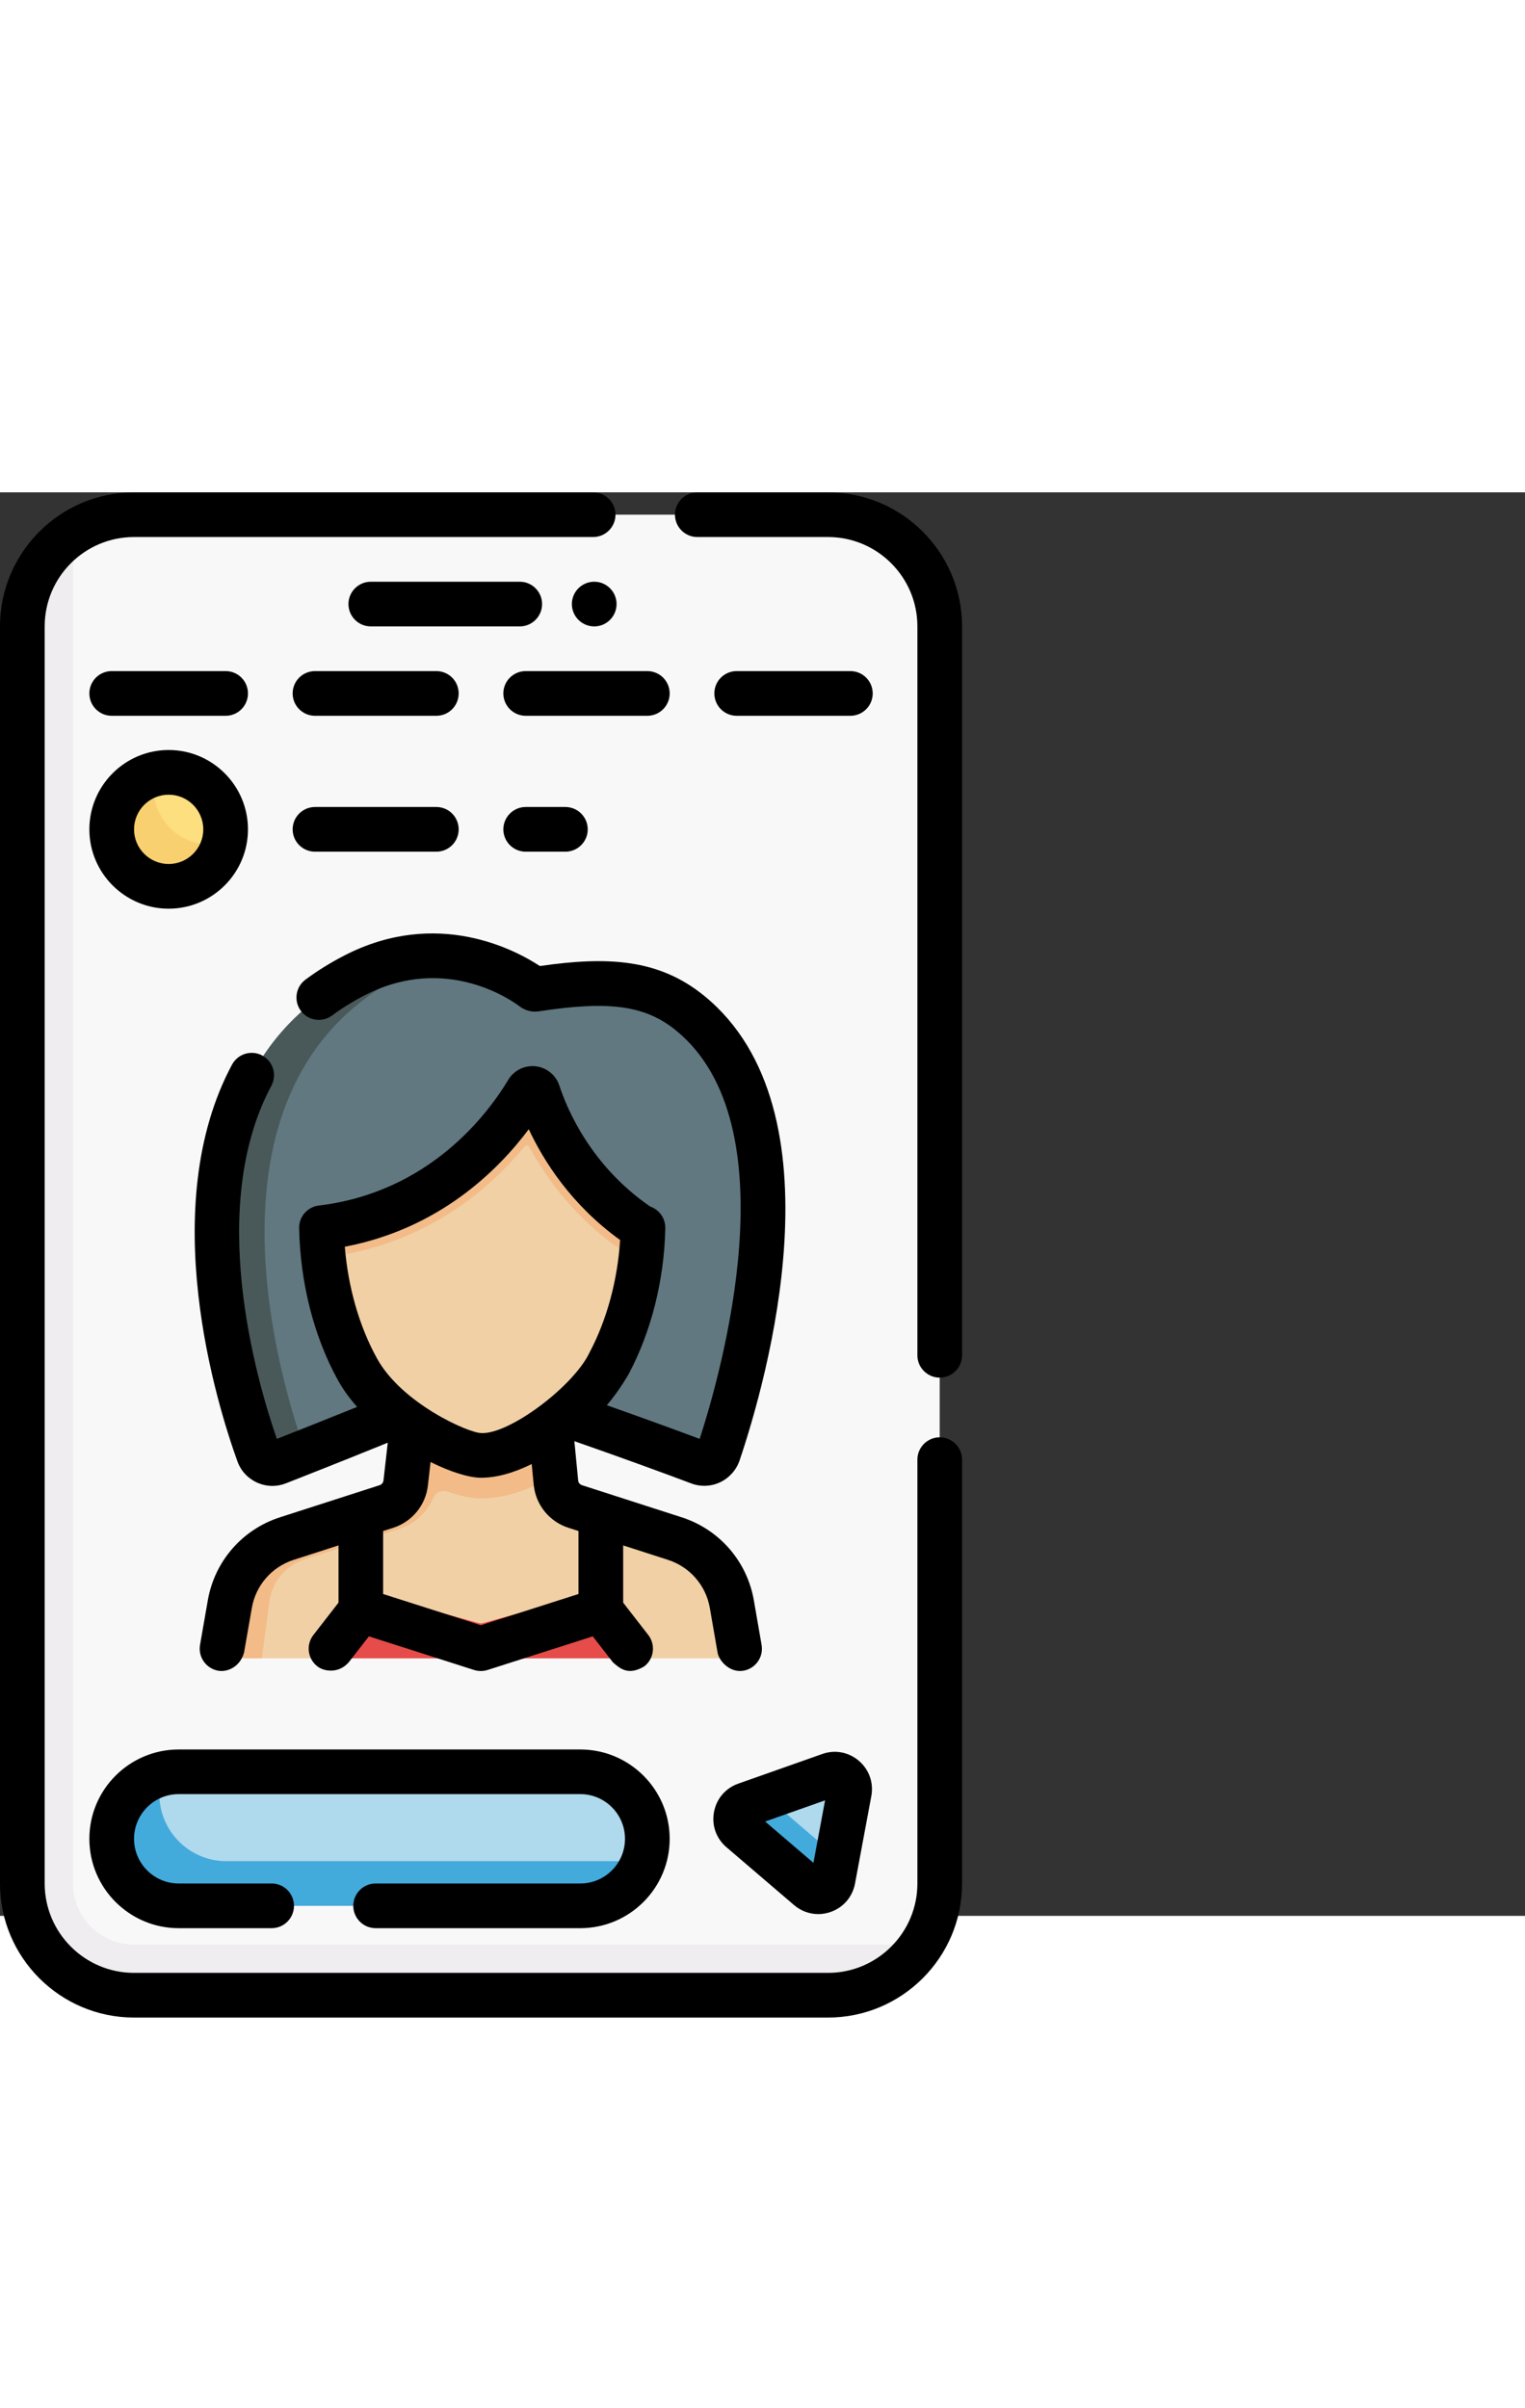 <svg width="19" height="30" viewBox="0 0 30 28" fill="none" xmlns="http://www.w3.org/2000/svg">
<rect x="0" y="0" width="30" height="28" fill="#333333" stroke="none"/>
<path d="M0.439 2.637C0.439 1.423 1.423 0.439 2.637 0.439H16.289C17.503 0.439 18.486 1.423 18.486 2.637V27.363C18.486 28.577 17.503 29.561 16.289 29.561H2.637C1.423 29.561 0.439 28.577 0.439 27.363V2.637Z" fill="#F9F8F9"/>
<path d="M18.129 28.564C17.737 29.165 17.059 29.561 16.289 29.561H2.637C1.423 29.561 0.439 28.577 0.439 27.363V2.637C0.439 1.867 0.836 1.189 1.436 0.797V27.363C1.436 28.025 1.975 28.564 2.637 28.564H18.129Z" fill="#EFEDEF"/>
<path d="M4.439 6.629C4.439 6.01 3.937 5.508 3.318 5.508C3.226 5.508 3.136 5.519 3.05 5.54C2.56 5.66 2.264 6.102 2.264 6.629C2.264 7.248 2.733 7.663 3.352 7.663C3.878 7.663 4.286 7.386 4.406 6.897C4.428 6.811 4.439 6.721 4.439 6.629V6.629Z" fill="#FDDF80"/>
<path d="M4.407 6.897C4.286 7.386 3.844 7.75 3.318 7.75C2.699 7.75 2.197 7.247 2.197 6.629C2.197 6.102 2.561 5.66 3.05 5.54C3.029 5.626 3.018 5.716 3.018 5.808C3.018 6.427 3.519 6.929 4.138 6.929C4.231 6.929 4.321 6.918 4.407 6.897Z" fill="#F9D070"/>
<path opacity="0.4" d="M11.266 27.692L3.584 27.683C2.856 27.683 2.316 27.212 2.316 26.484C2.316 25.866 2.623 25.347 3.197 25.205C3.299 25.18 3.406 25.166 3.516 25.166H11.416C12.144 25.166 12.734 25.756 12.734 26.484C12.734 26.639 12.708 26.787 12.659 26.924C12.478 27.436 11.84 27.692 11.266 27.692Z" fill="#43AADC"/>
<path d="M12.659 26.924C12.593 27.111 12.486 27.279 12.348 27.416C12.11 27.655 11.78 27.803 11.416 27.803H3.516C2.787 27.803 2.197 27.213 2.197 26.484C2.197 26.12 2.345 25.791 2.583 25.552C2.75 25.386 2.961 25.263 3.197 25.205C3.156 25.331 3.135 25.466 3.135 25.605C3.135 26.334 3.725 26.924 4.453 26.924H12.659Z" fill="#43AADC"/>
<path opacity="0.4" d="M16.709 25.562L16.469 26.848L16.329 27.167C16.288 27.39 16.02 27.484 15.848 27.337L14.693 26.315C14.521 26.168 14.573 25.889 14.787 25.813L15.088 25.666L16.321 25.23C16.535 25.155 16.75 25.339 16.709 25.562Z" fill="#43AADC"/>
<path d="M16.469 26.848L16.388 27.284C16.346 27.507 16.079 27.601 15.906 27.454L14.576 26.315C14.403 26.167 14.456 25.888 14.669 25.813L15.088 25.666L16.469 26.848Z" fill="#43AADC"/>
<path d="M10.703 17.976C11.682 18.311 13.288 18.907 13.751 19.082C13.906 19.141 14.079 19.059 14.132 18.902C14.567 17.614 16.14 12.346 13.582 10.249C12.846 9.645 12.006 9.547 10.536 9.774C10.52 9.776 10.504 9.772 10.491 9.763C10.382 9.68 9.811 9.271 8.983 9.149C8.414 9.065 7.783 9.279 7.038 9.663C2.824 11.83 4.627 17.394 5.116 18.749C5.172 18.904 5.344 18.982 5.498 18.922C5.614 18.877 5.77 18.963 6.007 18.87C6.599 18.637 7.488 18.284 8.28 17.961L10.703 17.976Z" fill="#617881"/>
<path d="M8.983 9.149C8.647 9.199 8.289 9.307 7.917 9.499C3.741 11.646 5.499 17.446 6.006 18.87C5.77 18.963 5.582 19.037 5.465 19.082C5.312 19.142 5.139 19.064 5.083 18.909C4.595 17.555 2.765 11.665 6.979 9.499C7.724 9.115 8.415 9.065 8.983 9.149Z" fill="#495959"/>
<path d="M14.115 22.935C14.254 22.935 14.359 22.81 14.335 22.674L14.165 21.684C14.065 21.107 13.653 20.634 13.096 20.454L11.229 19.853C11.031 19.789 10.889 19.615 10.868 19.408L10.863 19.357L10.637 18.014L8.25 18.016L8.093 19.486C8.071 19.692 7.93 19.867 7.732 19.93L5.926 20.474C5.369 20.654 4.948 21.147 4.848 21.723L4.7 22.518C4.68 22.654 4.784 22.775 4.921 22.775L5.15 22.935H6.422L9.375 22.733L12.496 22.935H14.115V22.935Z" fill="#F1D0A5"/>
<path d="M10.731 18.017L8.751 17.955V17.955L8.208 17.938L8.051 19.409C8.029 19.615 7.888 19.789 7.69 19.853L5.823 20.454C5.266 20.634 4.854 21.107 4.754 21.684L4.604 22.678C4.584 22.814 4.688 22.935 4.825 22.935H5.15L5.305 21.774C5.372 21.403 5.635 21.101 5.994 20.986L7.861 20.384C8.165 20.286 8.404 20.061 8.525 19.777C8.571 19.669 8.693 19.617 8.804 19.655C9.051 19.74 9.275 19.787 9.454 19.788H9.465C9.957 19.788 10.44 19.601 10.863 19.357L10.731 18.017Z" fill="#F2BB88"/>
<path d="M11.399 17.896C10.722 18.542 9.992 18.945 9.459 18.942C9.032 18.94 7.591 18.263 7.031 17.247C6.686 16.623 6.453 15.872 6.364 15.074C6.343 14.891 6.43 14.778 6.425 14.59C6.424 14.56 6.447 14.534 6.477 14.531C8.847 14.223 9.932 12.563 10.319 11.916C10.371 11.83 10.5 11.844 10.531 11.94C10.692 12.464 11.217 13.673 12.517 14.534C12.535 14.546 12.545 14.566 12.544 14.586C12.532 14.796 12.618 14.931 12.594 15.134C12.47 16.173 12.152 17.108 11.399 17.896Z" fill="#F1D0A5"/>
<path d="M12.646 14.515C12.635 14.725 12.618 14.931 12.594 15.134C12.295 14.934 12.041 14.773 12.041 14.773C11.233 14.17 10.723 13.446 10.415 12.879C10.395 12.842 10.345 12.837 10.319 12.869C9.673 13.649 8.582 14.605 6.941 14.956C6.941 14.956 6.682 15.005 6.364 15.074C6.343 14.891 6.331 14.705 6.325 14.518C6.325 14.487 6.348 14.462 6.377 14.458C8.748 14.15 9.987 12.429 10.375 11.781C10.426 11.695 10.555 11.71 10.586 11.806C10.747 12.329 11.319 13.602 12.619 14.464C12.637 14.475 12.647 14.495 12.646 14.515V14.515Z" fill="#F2BB88"/>
<path d="M6.422 22.935L6.991 21.993C7.12 21.779 7.376 21.677 7.617 21.744L9.415 22.24C9.444 22.248 9.475 22.248 9.504 22.24L11.301 21.744C11.542 21.677 11.798 21.779 11.928 21.993L12.496 22.935L6.422 22.935Z" fill="#E64C49"/>
<path d="M4.439 4.395C4.682 4.395 4.878 4.198 4.878 3.955C4.878 3.712 4.682 3.516 4.439 3.516H2.197C1.955 3.516 1.758 3.712 1.758 3.955C1.758 4.198 1.955 4.395 2.197 4.395H4.439Z" fill="black"/>
<path d="M5.757 3.955C5.757 4.198 5.954 4.395 6.197 4.395H8.584C8.827 4.395 9.023 4.198 9.023 3.955C9.023 3.712 8.827 3.516 8.584 3.516H6.197C5.954 3.516 5.757 3.712 5.757 3.955Z" fill="black"/>
<path d="M9.902 3.955C9.902 4.198 10.099 4.395 10.342 4.395H12.734C12.977 4.395 13.174 4.198 13.174 3.955C13.174 3.712 12.977 3.516 12.734 3.516H10.342C10.099 3.516 9.902 3.712 9.902 3.955Z" fill="black"/>
<path d="M16.729 3.516H14.492C14.249 3.516 14.053 3.712 14.053 3.955C14.053 4.198 14.249 4.395 14.492 4.395H16.729C16.971 4.395 17.168 4.198 17.168 3.955C17.168 3.712 16.971 3.516 16.729 3.516Z" fill="black"/>
<path d="M18.486 18.587C18.244 18.587 18.047 18.784 18.047 19.027V27.363C18.047 28.332 17.258 29.121 16.289 29.121H2.637C1.667 29.121 0.879 28.332 0.879 27.363V2.637C0.879 1.667 1.667 0.879 2.637 0.879H11.668C11.911 0.879 12.108 0.682 12.108 0.439C12.108 0.197 11.911 0 11.668 0H2.637C1.183 0 0 1.183 0 2.637V27.363C0 28.817 1.183 30 2.637 30H16.289C17.743 30 18.926 28.817 18.926 27.363V19.027C18.926 18.784 18.729 18.587 18.486 18.587Z" fill="black"/>
<path d="M16.289 0H13.718C13.475 0 13.278 0.197 13.278 0.439C13.278 0.682 13.475 0.879 13.718 0.879H16.289C17.258 0.879 18.047 1.667 18.047 2.637V16.974C18.047 17.216 18.244 17.413 18.486 17.413C18.729 17.413 18.926 17.216 18.926 16.974V2.637C18.926 1.183 17.743 0 16.289 0V0Z" fill="black"/>
<path d="M10.225 2.637C10.467 2.637 10.664 2.44 10.664 2.197C10.664 1.955 10.467 1.758 10.225 1.758H7.295C7.052 1.758 6.855 1.955 6.855 2.197C6.855 2.44 7.052 2.637 7.295 2.637H10.225Z" fill="black"/>
<path d="M3.318 8.189C4.178 8.189 4.878 7.489 4.878 6.629C4.878 5.768 4.178 5.068 3.318 5.068C2.458 5.068 1.758 5.768 1.758 6.629C1.758 7.489 2.458 8.189 3.318 8.189ZM3.318 5.947C3.694 5.947 3.999 6.253 3.999 6.629C3.999 7.004 3.694 7.31 3.318 7.31C2.942 7.31 2.637 7.004 2.637 6.629C2.637 6.253 2.942 5.947 3.318 5.947Z" fill="black"/>
<path d="M6.197 7.068H8.584C8.827 7.068 9.023 6.871 9.023 6.629C9.023 6.386 8.827 6.189 8.584 6.189H6.197C5.954 6.189 5.757 6.386 5.757 6.629C5.757 6.871 5.954 7.068 6.197 7.068Z" fill="black"/>
<path d="M11.122 7.068C11.365 7.068 11.562 6.871 11.562 6.629C11.562 6.386 11.365 6.189 11.122 6.189H10.342C10.099 6.189 9.902 6.386 9.902 6.629C9.902 6.871 10.099 7.068 10.342 7.068H11.122Z" fill="black"/>
<path d="M11.416 27.363H7.39C7.147 27.363 6.95 27.56 6.95 27.803C6.95 28.045 7.147 28.242 7.39 28.242H11.416C12.385 28.242 13.174 27.454 13.174 26.484C13.174 25.515 12.385 24.727 11.416 24.727H3.516C2.546 24.727 1.758 25.515 1.758 26.484C1.758 27.454 2.546 28.242 3.516 28.242H5.344C5.587 28.242 5.783 28.045 5.783 27.803C5.783 27.56 5.587 27.363 5.344 27.363H3.516C3.031 27.363 2.637 26.969 2.637 26.484C2.637 26 3.031 25.605 3.516 25.605H11.416C11.9 25.605 12.295 26 12.295 26.484C12.295 26.969 11.9 27.363 11.416 27.363Z" fill="black"/>
<path d="M16.896 24.95C16.695 24.778 16.425 24.727 16.175 24.816L14.523 25.399C14.273 25.487 14.094 25.696 14.046 25.957C13.997 26.218 14.088 26.476 14.29 26.649L15.621 27.788C15.757 27.904 15.924 27.965 16.096 27.965C16.178 27.965 16.261 27.951 16.343 27.922C16.593 27.834 16.771 27.625 16.82 27.364L17.141 25.643V25.643C17.189 25.382 17.098 25.123 16.896 24.95V24.95ZM16.002 26.957L15.052 26.144L16.231 25.728L16.002 26.957Z" fill="black"/>
<path d="M10.62 9.317C10.14 9.001 8.597 8.172 6.778 9.108C6.505 9.248 6.246 9.409 6.01 9.584C5.815 9.728 5.774 10.003 5.918 10.198C6.062 10.393 6.337 10.435 6.533 10.29C6.731 10.143 6.949 10.008 7.18 9.89C8.776 9.069 10.082 10.003 10.225 10.113C10.332 10.194 10.47 10.229 10.602 10.208C11.992 9.994 12.699 10.093 13.304 10.589C15.572 12.449 14.185 17.322 13.764 18.618C13.34 18.459 12.639 18.203 11.938 17.956C12.061 17.81 12.225 17.592 12.373 17.332C12.814 16.5 13.068 15.485 13.088 14.472C13.09 14.347 13.039 14.226 12.947 14.141C12.901 14.098 12.847 14.067 12.79 14.047C11.616 13.239 11.151 12.12 11.004 11.669C10.937 11.462 10.753 11.313 10.537 11.289C10.321 11.265 10.109 11.369 9.998 11.556C9.605 12.212 8.455 13.767 6.272 14.028C6.048 14.055 5.88 14.247 5.885 14.473C5.905 15.546 6.175 16.607 6.646 17.46C6.749 17.646 6.878 17.823 7.025 17.989C6.333 18.269 5.788 18.484 5.446 18.618C5.035 17.43 4.064 14.05 5.339 11.672C5.453 11.458 5.373 11.192 5.159 11.077C4.945 10.962 4.679 11.043 4.564 11.257C3.062 14.058 4.265 17.936 4.67 19.058C4.737 19.246 4.875 19.394 5.056 19.477C5.153 19.52 5.255 19.543 5.358 19.543C5.448 19.543 5.538 19.526 5.625 19.492C5.983 19.352 6.691 19.073 7.628 18.693L7.544 19.435C7.539 19.479 7.509 19.516 7.467 19.529L5.508 20.16C4.766 20.399 4.221 21.025 4.088 21.794L3.935 22.669C3.894 22.909 4.054 23.136 4.293 23.178C4.479 23.211 4.726 23.097 4.801 22.82L4.954 21.944C5.031 21.498 5.347 21.136 5.777 20.997L6.659 20.713V21.839L6.165 22.475C6.016 22.667 6.051 22.943 6.243 23.092C6.362 23.189 6.655 23.245 6.859 23.014L7.257 22.502L9.325 23.163C9.368 23.177 9.414 23.184 9.459 23.184C9.504 23.184 9.549 23.177 9.593 23.163L11.661 22.502L12.058 23.014C12.201 23.14 12.363 23.278 12.675 23.092C12.867 22.943 12.901 22.667 12.753 22.475L12.259 21.839V20.713L13.14 20.997C13.571 21.136 13.886 21.498 13.964 21.944L14.116 22.82C14.144 22.986 14.356 23.223 14.625 23.178C14.864 23.136 15.024 22.909 14.982 22.669L14.83 21.794C14.696 21.025 14.152 20.399 13.409 20.16L11.45 19.529C11.408 19.516 11.378 19.479 11.374 19.439L11.299 18.663C12.184 18.971 13.148 19.323 13.595 19.493C13.678 19.525 13.766 19.541 13.854 19.541C13.962 19.541 14.069 19.517 14.167 19.471C14.346 19.386 14.485 19.23 14.549 19.043C15.08 17.468 16.601 12.156 13.861 9.909C12.96 9.171 11.947 9.126 10.62 9.317ZM10.402 12.527C10.694 13.151 11.238 14.015 12.199 14.706C12.149 15.495 11.94 16.271 11.6 16.914C11.285 17.587 10.003 18.542 9.461 18.503C9.211 18.498 7.903 17.919 7.416 17.035C7.068 16.405 6.848 15.637 6.783 14.838C8.637 14.485 9.794 13.34 10.402 12.527ZM11.38 20.43V21.669L9.459 22.283L7.537 21.669V20.43L7.737 20.366C8.109 20.246 8.377 19.917 8.418 19.531L8.47 19.073C8.865 19.27 9.227 19.38 9.456 19.382H9.464C9.766 19.382 10.105 19.288 10.46 19.113L10.5 19.527C10.541 19.917 10.808 20.246 11.181 20.366L11.38 20.43Z" fill="black"/>
<path d="M11.69 2.637C11.932 2.637 12.129 2.44 12.129 2.197C12.129 1.955 11.932 1.758 11.69 1.758C11.447 1.758 11.25 1.955 11.25 2.197C11.25 2.44 11.447 2.637 11.69 2.637Z" fill="black"/>
</svg>
